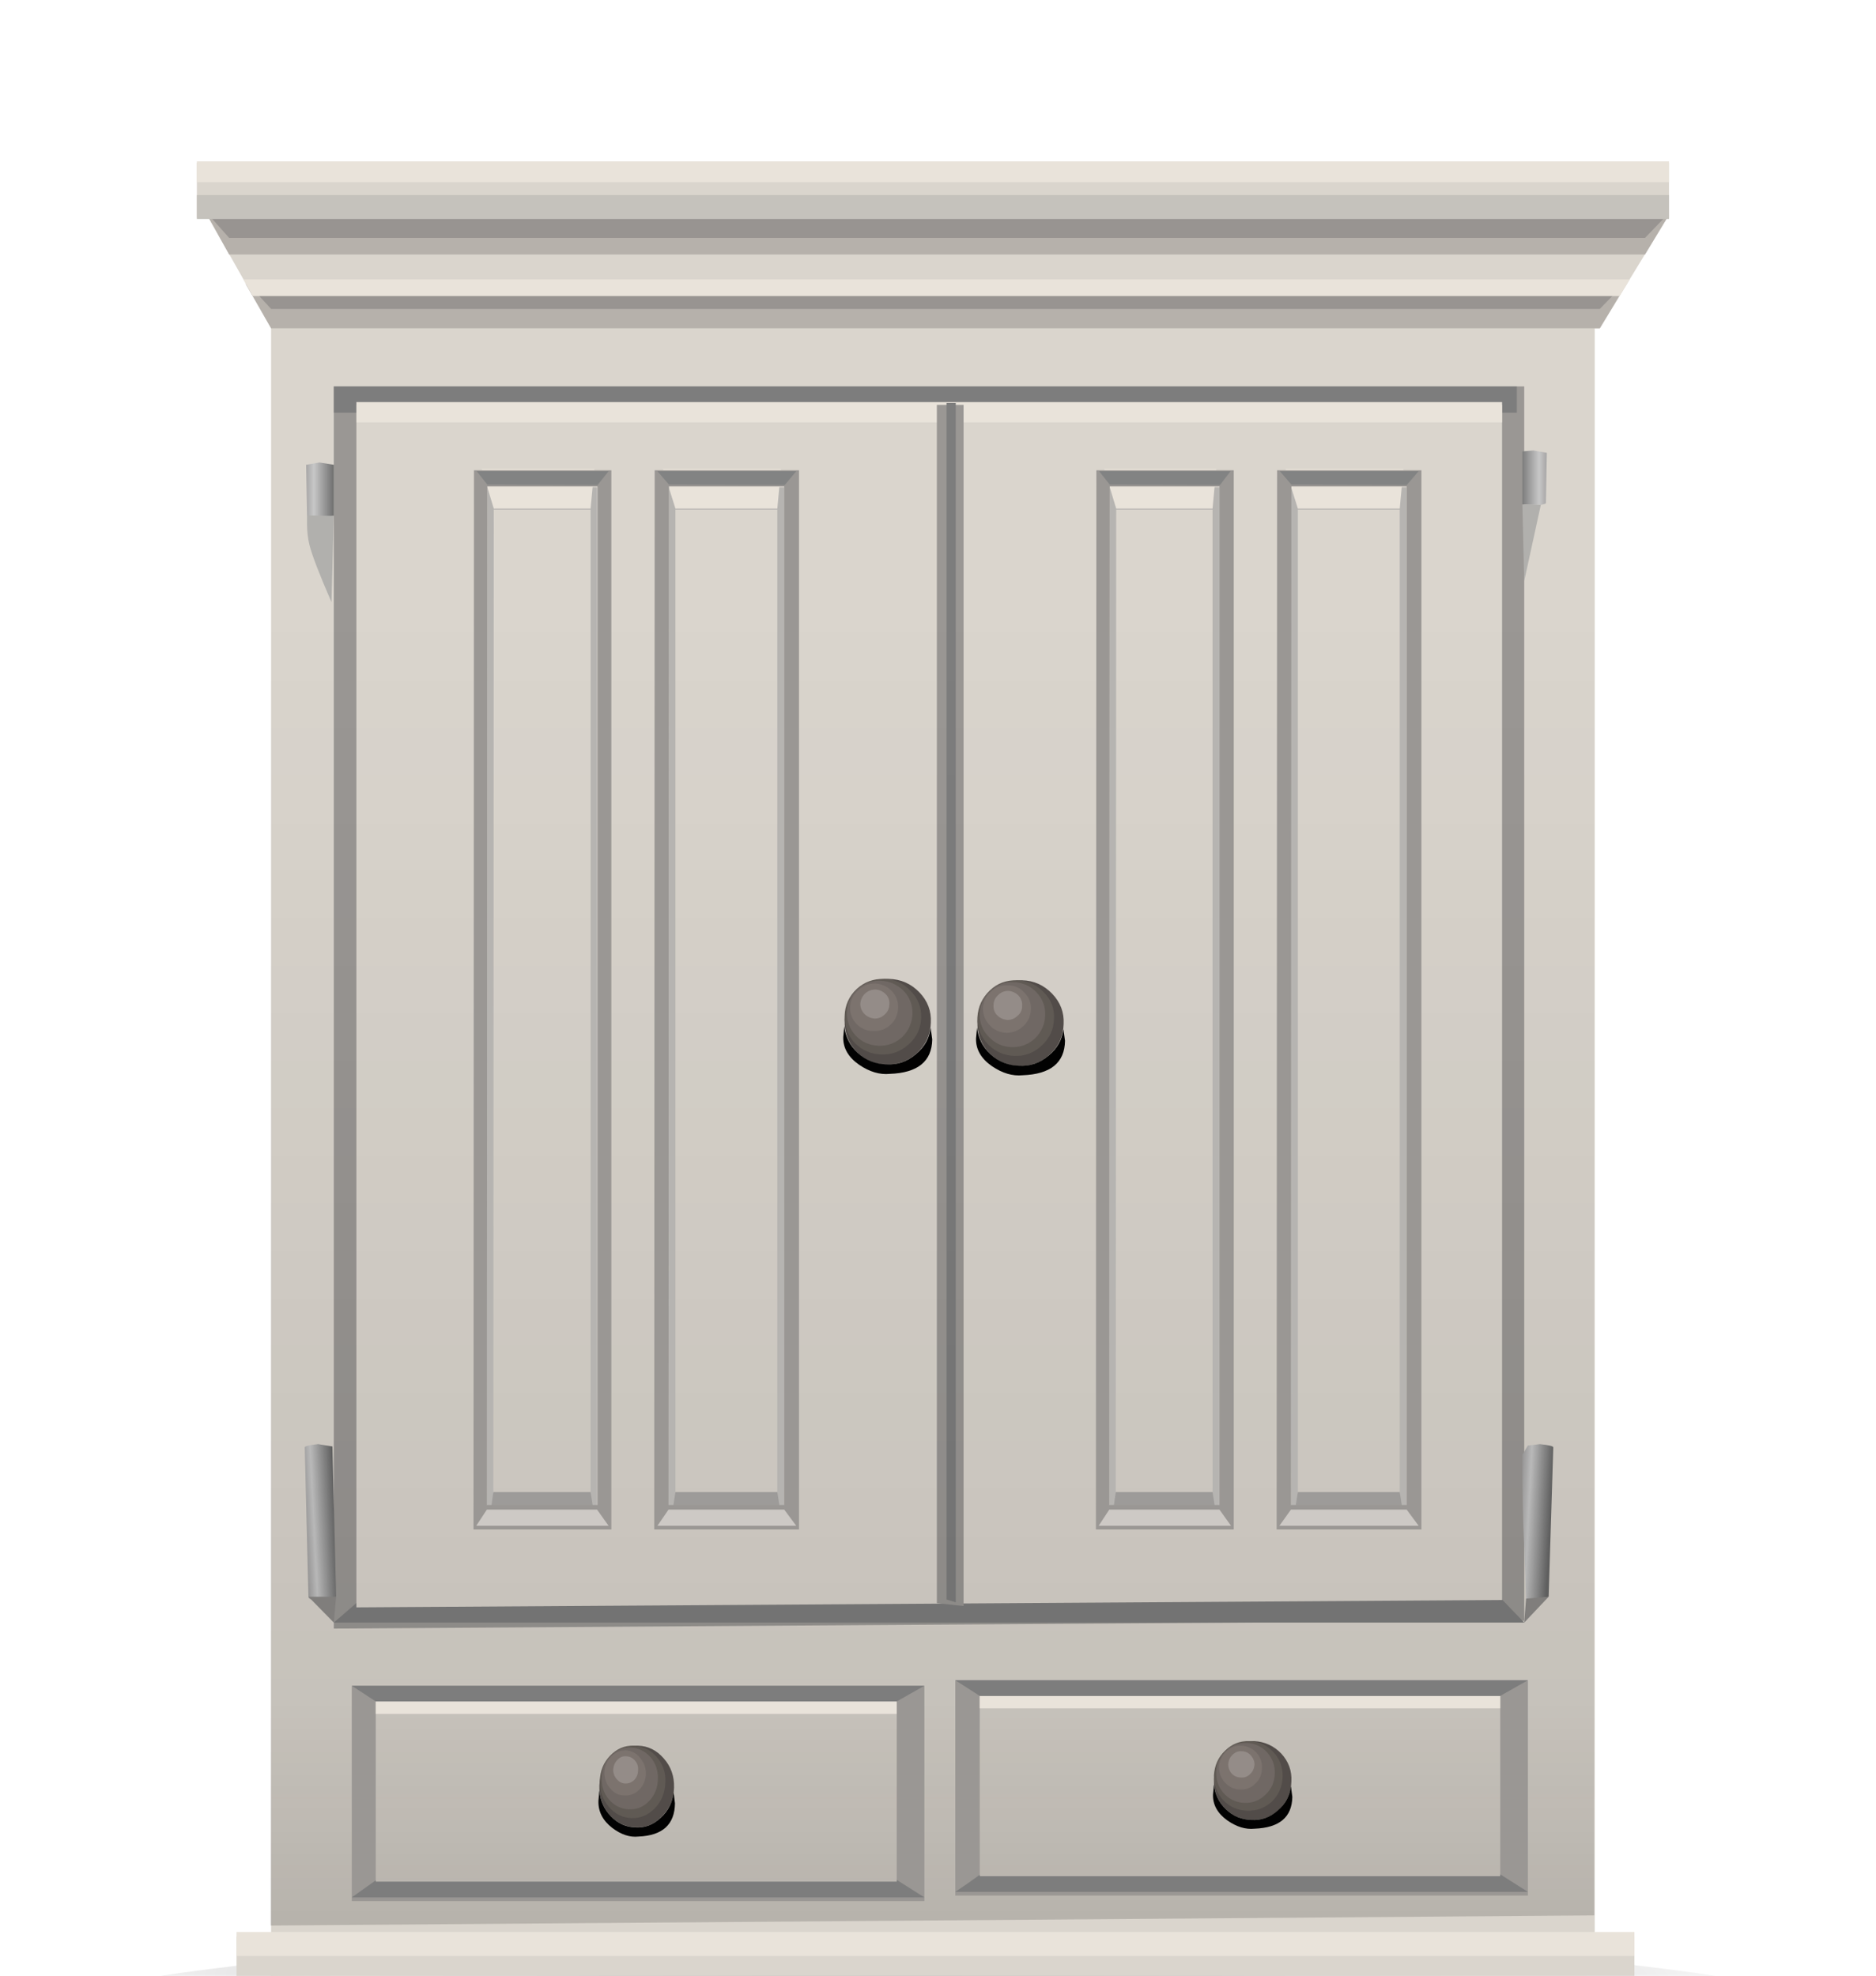 <?xml version="1.0" encoding="UTF-8" standalone="no"?>
<svg xmlns:xlink="http://www.w3.org/1999/xlink" height="214.25px" width="203.45px" xmlns="http://www.w3.org/2000/svg">
  <g transform="matrix(1.0, 0.0, 0.0, 1.0, 0.0, 0.0)">
    <use height="214.25" transform="matrix(1.0, 0.0, 0.0, 1.0, 0.0, 17.5)" width="203.45" xlink:href="#shape0"/>
    <use height="5.2" transform="matrix(1.0, 0.0, 0.0, 1.0, 91.45, 111.25)" width="9.65" xlink:href="#sprite0"/>
    <use height="9.45" transform="matrix(1.0, 0.0, 0.0, 1.0, 91.6, 106.15)" width="23.75" xlink:href="#shape2"/>
    <use height="5.2" transform="matrix(1.0, 0.0, 0.0, 1.0, 105.85, 111.4)" width="9.65" xlink:href="#sprite1"/>
    <use height="99.85" transform="matrix(1.0, 0.0, 0.0, 1.0, 38.15, 106.3)" width="76.15" xlink:href="#shape3"/>
    <use height="5.0" transform="matrix(1.0, 0.0, 0.0, 1.0, 64.9, 194.15)" width="8.3" xlink:href="#sprite2"/>
    <use height="23.35" transform="matrix(1.0, 0.0, 0.0, 1.0, 65.05, 182.2)" width="100.65" xlink:href="#shape4"/>
    <use height="4.8" transform="matrix(1.0, 0.0, 0.0, 1.0, 131.55, 193.5)" width="8.6" xlink:href="#sprite3"/>
    <use height="7.55" transform="matrix(1.0, 0.0, 0.0, 1.0, 131.65, 188.8)" width="7.45" xlink:href="#shape5"/>
  </g>
  <defs>
    <g id="shape0" transform="matrix(1.0, 0.0, 0.0, 1.0, 0.0, -17.5)">
      <path d="M203.45 220.25 Q203.45 224.65 173.65 227.75 143.9 230.9 101.75 230.9 59.6 230.9 29.8 227.75 0.0 224.65 0.0 220.25 0.0 215.85 29.8 212.7 59.05 209.6 101.75 209.6 144.35 209.6 173.65 212.7 203.45 215.85 203.45 220.25" fill="url(#gradient0)" fill-rule="evenodd" stroke="none"/>
      <path d="M63.65 224.3 Q68.45 225.35 68.45 226.8 68.45 228.25 63.65 229.3 L52.05 230.35 Q45.25 230.35 40.45 229.3 35.65 228.25 35.65 226.8 35.65 225.35 40.45 224.3 45.35 223.25 52.05 223.25 58.8 223.25 63.65 224.3" fill="url(#gradient1)" fill-rule="evenodd" stroke="none"/>
      <path d="M148.95 223.25 Q155.9 223.25 160.7 224.5 165.6 225.8 165.6 227.5 165.6 229.25 160.7 230.55 155.9 231.75 148.95 231.75 142.15 231.75 137.25 230.55 132.4 229.25 132.4 227.5 132.4 225.8 137.25 224.5 142.05 223.25 148.95 223.25" fill="url(#gradient2)" fill-rule="evenodd" stroke="none"/>
      <path d="M52.9 219.45 L59.3 219.1 58.65 226.45 53.65 230.35 52.9 219.45" fill="#83807f" fill-rule="evenodd" stroke="none"/>
      <path d="M35.95 219.1 L53.85 220.1 53.65 230.35 35.95 230.35 35.95 219.1" fill="#c5c2bc" fill-rule="evenodd" stroke="none"/>
      <path d="M35.95 219.45 L53.85 220.5 53.65 230.7 35.95 230.7 35.95 219.45" fill="url(#gradient3)" fill-rule="evenodd" stroke="none"/>
      <path d="M53.65 230.35 L53.55 227.3 53.75 224.55 53.9 223.2 54.05 226.85 Q54.05 228.35 53.65 230.35" fill="#c5c2bc" fill-rule="evenodd" stroke="none"/>
      <path d="M149.75 218.3 L149.4 230.35 144.35 226.45 143.75 219.1 149.75 218.3" fill="#83807f" fill-rule="evenodd" stroke="none"/>
      <path d="M149.15 220.1 L167.1 219.1 167.1 230.35 149.4 230.35 149.15 220.1" fill="#c5c2bc" fill-rule="evenodd" stroke="none"/>
      <path d="M149.15 220.5 L167.1 219.45 167.1 230.7 149.4 230.7 149.15 220.5" fill="url(#gradient4)" fill-rule="evenodd" stroke="none"/>
      <path d="M149.4 230.35 Q149.0 228.7 149.0 226.85 L149.1 223.2 149.35 224.55 149.4 230.35" fill="#c5c2bc" fill-rule="evenodd" stroke="none"/>
      <path d="M172.95 213.15 L29.4 214.25 29.4 34.95 172.95 34.95 172.95 213.15" fill="#dad5cd" fill-rule="evenodd" stroke="none"/>
      <path d="M165.3 175.75 L36.2 176.6 36.2 41.9 165.3 41.9 165.3 175.75" fill="#9a9794" fill-rule="evenodd" stroke="none"/>
      <path d="M165.3 175.95 L36.2 175.95 39.15 173.4 162.9 173.45 165.3 175.95" fill="#7d7d7d" fill-rule="evenodd" stroke="none"/>
      <path d="M164.5 44.75 L36.2 44.75 36.2 41.9 164.5 41.9 164.5 44.75" fill="#7d7d7d" fill-rule="evenodd" stroke="none"/>
      <path d="M162.9 173.5 L38.65 174.3 38.65 43.9 162.9 43.9 162.9 173.5" fill="#dad5cd" fill-rule="evenodd" stroke="none"/>
      <path d="M162.9 45.8 L38.65 45.8 38.65 43.6 162.9 43.6 162.9 45.8" fill="#e9e3da" fill-rule="evenodd" stroke="none"/>
      <path d="M104.5 43.9 L104.5 174.15 101.6 173.85 101.6 43.9 104.5 43.9" fill="#9a9794" fill-rule="evenodd" stroke="none"/>
      <path d="M103.65 43.7 L103.65 173.75 102.65 173.45 102.65 43.7 103.65 43.7" fill="#7d7d7d" fill-rule="evenodd" stroke="none"/>
      <path d="M177.25 216.9 L25.65 216.95 25.65 210.0 177.25 210.0 177.25 216.9" fill="#dad5cd" fill-rule="evenodd" stroke="none"/>
      <path d="M177.25 218.9 L25.65 218.95 25.65 214.3 177.25 214.3 177.25 218.9" fill="#c5c2bc" fill-rule="evenodd" stroke="none"/>
      <path d="M177.25 220.4 L25.65 220.4 25.65 217.2 177.25 217.2 177.25 220.4" fill="#a6a29e" fill-rule="evenodd" stroke="none"/>
      <path d="M177.25 212.1 L25.65 212.1 25.65 209.5 177.25 209.5 177.25 212.1" fill="#e9e3da" fill-rule="evenodd" stroke="none"/>
      <path d="M181.0 23.3 L173.5 35.6 29.4 35.6 22.45 23.3 181.0 23.3" fill="#dad5cd" fill-rule="evenodd" stroke="none"/>
      <path d="M181.0 23.3 L178.4 27.6 24.85 27.6 22.45 23.3 181.0 23.3" fill="#b6b1ab" fill-rule="evenodd" stroke="none"/>
      <path d="M181.0 23.1 L178.4 25.8 24.85 25.8 22.45 23.1 181.0 23.1" fill="#989491" fill-rule="evenodd" stroke="none"/>
      <path d="M176.4 30.8 L173.5 35.6 29.4 35.6 26.65 30.8 176.4 30.8" fill="#b6b1ab" fill-rule="evenodd" stroke="none"/>
      <path d="M176.4 30.5 L173.5 33.5 29.4 33.5 26.65 30.5 176.4 30.5" fill="#989491" fill-rule="evenodd" stroke="none"/>
      <path d="M176.75 30.3 L175.65 32.1 27.4 32.1 26.4 30.3 176.75 30.3" fill="#e9e3da" fill-rule="evenodd" stroke="none"/>
      <path d="M181.0 23.65 L21.35 23.65 21.35 17.65 181.0 17.65 181.0 23.65" fill="#dad5cd" fill-rule="evenodd" stroke="none"/>
      <path d="M181.0 23.75 L21.35 23.75 21.35 21.15 181.0 21.15 181.0 23.75" fill="#c5c2bc" fill-rule="evenodd" stroke="none"/>
      <path d="M181.0 19.75 L21.35 19.75 21.35 17.5 181.0 17.5 181.0 19.75" fill="#e9e3da" fill-rule="evenodd" stroke="none"/>
      <path d="M167.1 54.75 L166.2 54.75 165.1 54.7 165.1 48.95 166.3 48.85 167.75 49.1 167.65 54.55 Q167.65 54.65 167.1 54.75" fill="url(#gradient5)" fill-rule="evenodd" stroke="none"/>
      <path d="M36.2 55.95 L34.75 56.1 33.85 56.1 33.3 55.9 33.2 50.4 34.65 50.15 36.2 50.4 36.2 55.95" fill="url(#gradient6)" fill-rule="evenodd" stroke="none"/>
      <path d="M36.45 173.15 L34.9 173.4 34.35 173.5 Q33.45 173.5 33.45 173.15 L33.05 156.95 Q33.05 156.75 34.5 156.6 L36.05 156.85 36.45 173.15" fill="url(#gradient7)" fill-rule="evenodd" stroke="none"/>
      <path d="M165.7 156.75 L167.0 156.6 Q168.45 156.75 168.45 156.95 L167.95 173.15 166.45 173.4 165.7 173.4 165.5 173.35 165.3 167.85 Q165.05 162.55 165.1 157.75 L165.7 156.75" fill="url(#gradient8)" fill-rule="evenodd" stroke="none"/>
      <path d="M33.3 55.9 L36.2 55.95 35.95 65.3 Q33.95 60.7 33.55 59.05 33.3 58.0 33.3 56.85 L33.3 55.9" fill="#b1b0ad" fill-rule="evenodd" stroke="none"/>
      <path d="M165.1 54.7 L167.1 54.75 165.3 63.0 165.1 54.7" fill="#b1b0ad" fill-rule="evenodd" stroke="none"/>
      <path d="M33.45 173.15 L36.45 173.15 36.2 175.95 33.45 173.15" fill="#8b8987" fill-rule="evenodd" stroke="none"/>
      <path d="M165.5 173.35 L167.95 173.15 165.3 175.95 165.5 173.35" fill="#8b8987" fill-rule="evenodd" stroke="none"/>
      <path d="M172.9 207.7 L29.35 208.8 29.35 34.8 172.9 34.8 172.9 207.7" fill="url(#gradient9)" fill-rule="evenodd" stroke="none"/>
      <path d="M131.5 55.25 L121.05 55.25 121.0 162.2 131.5 162.2 131.5 55.25 M120.35 52.85 L132.25 52.85 132.25 164.35 120.3 164.35 120.35 52.85" fill="#b6b4b1" fill-rule="evenodd" stroke="none"/>
      <path d="M121.0 161.8 L131.5 161.8 131.9 164.35 120.65 164.35 121.0 161.8" fill="#9d9b99" fill-rule="evenodd" stroke="none"/>
      <path d="M119.75 50.85 L131.9 50.85 131.5 55.15 121.05 55.15 119.75 50.85" fill="#e9e3da" fill-rule="evenodd" stroke="none"/>
      <path d="M132.25 52.75 L120.35 52.75 120.3 163.2 132.25 163.2 132.25 52.75 M118.9 51.0 L133.8 51.0 133.8 165.85 118.85 165.85 118.9 51.0" fill="#9a9794" fill-rule="evenodd" stroke="none"/>
      <path d="M120.3 163.7 L132.25 163.7 133.5 165.45 119.15 165.45 120.3 163.7" fill="#cdc9c5" fill-rule="evenodd" stroke="none"/>
      <path d="M119.2 51.1 L133.45 51.1 132.3 52.6 120.35 52.55 119.2 51.1" fill="#828383" fill-rule="evenodd" stroke="none"/>
      <path d="M151.8 55.25 L140.75 55.25 140.75 162.2 151.8 162.2 151.8 55.25 M140.0 52.85 L152.55 52.85 152.55 164.35 140.0 164.35 140.0 52.85" fill="#b6b4b1" fill-rule="evenodd" stroke="none"/>
      <path d="M140.75 161.8 L151.8 161.8 152.2 164.35 140.35 164.35 140.75 161.8" fill="#9d9b99" fill-rule="evenodd" stroke="none"/>
      <path d="M139.4 50.85 L152.2 50.85 151.8 55.15 140.75 55.15 139.4 50.85" fill="#e9e3da" fill-rule="evenodd" stroke="none"/>
      <path d="M138.5 51.0 L154.15 51.0 154.15 165.85 138.45 165.85 138.5 51.0 M152.55 52.75 L140.05 52.75 140.0 163.2 152.55 163.2 152.55 52.75" fill="#9a9794" fill-rule="evenodd" stroke="none"/>
      <path d="M140.0 163.7 L152.55 163.7 153.85 165.45 138.75 165.45 140.0 163.7" fill="#cdc9c5" fill-rule="evenodd" stroke="none"/>
      <path d="M138.8 51.1 L153.85 51.1 152.55 52.6 140.05 52.55 138.8 51.1" fill="#828383" fill-rule="evenodd" stroke="none"/>
      <path d="M64.05 55.25 L53.55 55.25 53.5 162.2 64.05 162.2 64.05 55.25 M52.85 52.85 L64.75 52.85 64.75 164.35 52.8 164.35 52.85 52.85" fill="#b6b4b1" fill-rule="evenodd" stroke="none"/>
      <path d="M53.5 161.8 L64.05 161.8 64.45 164.35 53.15 164.35 53.5 161.8" fill="#9d9b99" fill-rule="evenodd" stroke="none"/>
      <path d="M52.25 50.85 L64.45 50.85 64.05 55.15 53.55 55.15 52.25 50.85" fill="#e9e3da" fill-rule="evenodd" stroke="none"/>
      <path d="M64.8 52.75 L52.85 52.75 52.8 163.2 64.8 163.2 64.8 52.75 M51.4 51.0 L66.3 51.0 66.3 165.85 51.35 165.85 51.4 51.0" fill="#9a9794" fill-rule="evenodd" stroke="none"/>
      <path d="M52.8 163.7 L64.75 163.7 66.0 165.45 51.65 165.45 52.8 163.7" fill="#cdc9c5" fill-rule="evenodd" stroke="none"/>
      <path d="M51.7 51.1 L66.0 51.1 64.8 52.6 52.85 52.55 51.7 51.1" fill="#828383" fill-rule="evenodd" stroke="none"/>
      <path d="M84.3 55.25 L73.25 55.25 73.25 162.2 84.3 162.2 84.3 55.25 M72.55 52.85 L85.05 52.85 85.05 164.35 72.5 164.35 72.55 52.85" fill="#b6b4b1" fill-rule="evenodd" stroke="none"/>
      <path d="M73.25 161.8 L84.3 161.8 84.7 164.35 72.85 164.35 73.25 161.8" fill="#9d9b99" fill-rule="evenodd" stroke="none"/>
      <path d="M73.25 55.15 L71.9 50.85 84.7 50.85 84.3 55.15 73.25 55.15" fill="#e9e3da" fill-rule="evenodd" stroke="none"/>
      <path d="M71.0 51.0 L86.65 51.0 86.65 165.85 70.95 165.85 71.0 51.0 M85.05 52.75 L72.55 52.75 72.5 163.2 85.05 163.2 85.05 52.75" fill="#9a9794" fill-rule="evenodd" stroke="none"/>
      <path d="M86.35 165.45 L71.3 165.45 72.5 163.7 85.05 163.7 86.35 165.45" fill="#cdc9c5" fill-rule="evenodd" stroke="none"/>
      <path d="M72.55 52.55 L71.3 51.1 86.35 51.1 85.1 52.6 72.55 52.55" fill="#828383" fill-rule="evenodd" stroke="none"/>
      <path d="M100.95 110.9 Q100.9 112.8 99.5 114.15 98.05 115.5 96.1 115.45 94.15 115.4 92.85 114.0 91.55 112.6 91.6 110.65 91.65 108.75 93.05 107.4 94.5 106.1 96.4 106.15 98.35 106.2 99.7 107.6 101.05 109.0 100.95 110.9" fill="#524c49" fill-rule="evenodd" stroke="none"/>
    </g>
    <radialGradient cx="0" cy="0" gradientTransform="matrix(0.121, 0.003, 8.0E-4, -0.031, 99.6, 216.55)" gradientUnits="userSpaceOnUse" id="gradient0" r="819.2" spreadMethod="pad">
      <stop offset="0.0" stop-color="#000000" stop-opacity="0.349"/>
      <stop offset="1.0" stop-color="#000000" stop-opacity="0.0"/>
    </radialGradient>
    <radialGradient cx="0" cy="0" gradientTransform="matrix(0.02, -0.001, -2.0E-4, -0.005, 54.8, 226.8)" gradientUnits="userSpaceOnUse" id="gradient1" r="819.2" spreadMethod="pad">
      <stop offset="0.086" stop-color="#000000" stop-opacity="0.447"/>
      <stop offset="1.0" stop-color="#000000" stop-opacity="0.0"/>
    </radialGradient>
    <radialGradient cx="0" cy="0" gradientTransform="matrix(-0.024, 6.0E-4, 1.0E-4, 0.007, 151.2, 227.05)" gradientUnits="userSpaceOnUse" id="gradient2" r="819.2" spreadMethod="pad">
      <stop offset="0.086" stop-color="#000000" stop-opacity="0.447"/>
      <stop offset="1.0" stop-color="#000000" stop-opacity="0.0"/>
    </radialGradient>
    <linearGradient gradientTransform="matrix(0.0, 0.012, 0.012, 0.0, 44.9, 223.4)" gradientUnits="userSpaceOnUse" id="gradient3" spreadMethod="pad" x1="-819.2" x2="819.2">
      <stop offset="0.0" stop-color="#221f1f"/>
      <stop offset="0.051" stop-color="#1e1b1b" stop-opacity="0.882"/>
      <stop offset="0.325" stop-color="#0d0c0c" stop-opacity="0.388"/>
      <stop offset="0.624" stop-color="#030303" stop-opacity="0.09"/>
      <stop offset="1.0" stop-color="#000000" stop-opacity="0.0"/>
    </linearGradient>
    <linearGradient gradientTransform="matrix(0.0, 0.012, 0.012, 0.0, 158.15, 224.1)" gradientUnits="userSpaceOnUse" id="gradient4" spreadMethod="pad" x1="-819.2" x2="819.2">
      <stop offset="0.0" stop-color="#221f1f"/>
      <stop offset="0.051" stop-color="#1e1b1b" stop-opacity="0.882"/>
      <stop offset="0.325" stop-color="#0d0c0c" stop-opacity="0.388"/>
      <stop offset="0.624" stop-color="#030303" stop-opacity="0.09"/>
      <stop offset="1.0" stop-color="#000000" stop-opacity="0.0"/>
    </linearGradient>
    <linearGradient gradientTransform="matrix(-0.002, 0.0, 0.0, 0.002, 166.2, 51.8)" gradientUnits="userSpaceOnUse" id="gradient5" spreadMethod="pad" x1="-819.2" x2="819.2">
      <stop offset="0.012" stop-color="#a5a4a4"/>
      <stop offset="0.282" stop-color="#c7c7c7"/>
      <stop offset="1.0" stop-color="#676767"/>
    </linearGradient>
    <linearGradient gradientTransform="matrix(0.002, 0.0, 0.0, -0.002, 34.75, 53.1)" gradientUnits="userSpaceOnUse" id="gradient6" spreadMethod="pad" x1="-819.2" x2="819.2">
      <stop offset="0.012" stop-color="#a5a4a4"/>
      <stop offset="0.282" stop-color="#c7c7c7"/>
      <stop offset="1.0" stop-color="#676767"/>
    </linearGradient>
    <linearGradient gradientTransform="matrix(0.002, -1.0E-4, -1.0E-4, -0.002, 34.75, 165.05)" gradientUnits="userSpaceOnUse" id="gradient7" spreadMethod="pad" x1="-819.2" x2="819.2">
      <stop offset="0.012" stop-color="#a5a4a4"/>
      <stop offset="0.282" stop-color="#c7c7c7"/>
      <stop offset="1.0" stop-color="#676767"/>
    </linearGradient>
    <linearGradient gradientTransform="matrix(0.002, 1.0E-4, 1.0E-4, -0.002, 166.45, 165.0)" gradientUnits="userSpaceOnUse" id="gradient8" spreadMethod="pad" x1="-819.2" x2="819.2">
      <stop offset="0.012" stop-color="#a5a4a4"/>
      <stop offset="0.282" stop-color="#c7c7c7"/>
      <stop offset="1.0" stop-color="#676767"/>
    </linearGradient>
    <linearGradient gradientTransform="matrix(0.0, -0.192, -0.192, 0.0, 101.1, 223.35)" gradientUnits="userSpaceOnUse" id="gradient9" spreadMethod="pad" x1="-819.2" x2="819.2">
      <stop offset="0.0" stop-color="#221f1f"/>
      <stop offset="0.051" stop-color="#1e1b1b" stop-opacity="0.882"/>
      <stop offset="0.325" stop-color="#0d0c0c" stop-opacity="0.388"/>
      <stop offset="0.624" stop-color="#030303" stop-opacity="0.09"/>
      <stop offset="1.0" stop-color="#000000" stop-opacity="0.0"/>
    </linearGradient>
    <g id="sprite0" transform="matrix(1.0, 0.0, 0.0, 1.0, 0.0, 0.0)">
      <use height="4.8" transform="matrix(1.122, 0.0, 0.0, 1.083, 0.0, 0.0)" width="8.6" xlink:href="#shape1"/>
    </g>
    <g id="shape1" transform="matrix(1.0, 0.0, 0.0, 1.0, 0.0, 0.0)">
      <path d="M8.45 0.2 L8.6 1.35 Q8.55 4.65 4.5 4.8 3.05 4.95 1.55 3.9 -0.05 2.75 0.0 1.1 L0.1 0.0 Q0.25 1.6 1.4 2.7 2.55 3.8 4.15 3.85 5.75 3.95 7.0 2.85 8.25 1.8 8.45 0.2" fill="#020202" fill-rule="evenodd" stroke="none"/>
    </g>
    <g id="shape2" transform="matrix(1.0, 0.0, 0.0, 1.0, -91.6, -106.15)">
      <path d="M99.9 110.35 Q99.85 112.05 98.6 113.2 97.3 114.4 95.6 114.35 93.9 114.3 92.7 113.1 91.55 111.85 91.6 110.15 91.65 108.45 92.9 107.25 94.15 106.1 95.9 106.15 97.6 106.2 98.75 107.45 99.95 108.65 99.9 110.35" fill="#605a54" fill-rule="evenodd" stroke="none"/>
      <path d="M98.95 109.95 Q98.9 111.4 97.85 112.45 96.75 113.45 95.3 113.4 93.8 113.35 92.8 112.3 91.8 111.2 91.85 109.75 91.9 108.3 92.95 107.3 94.05 106.3 95.5 106.35 96.95 106.4 98.0 107.45 99.0 108.5 98.95 109.95" fill="#706864" fill-rule="evenodd" stroke="none"/>
      <path d="M97.4 109.3 Q97.35 110.4 96.6 111.1 95.8 111.85 94.7 111.8 93.65 111.8 92.9 111.05 92.15 110.25 92.2 109.2 92.25 108.1 93.05 107.4 93.8 106.65 94.9 106.65 95.95 106.7 96.7 107.45 97.45 108.25 97.4 109.3" fill="#7c736e" fill-rule="evenodd" stroke="none"/>
      <path d="M96.45 108.9 Q96.45 109.55 95.95 110.0 95.5 110.45 94.85 110.45 94.2 110.4 93.75 109.95 93.3 109.5 93.3 108.85 93.35 108.2 93.8 107.75 94.3 107.3 94.95 107.3 95.6 107.35 96.05 107.8 96.5 108.25 96.45 108.9" fill="#948c88" fill-rule="evenodd" stroke="none"/>
      <path d="M115.35 111.05 Q115.3 113.0 113.9 114.3 112.5 115.65 110.55 115.6 108.6 115.55 107.25 114.15 105.95 112.75 106.0 110.8 106.05 108.9 107.45 107.6 108.9 106.25 110.85 106.3 112.75 106.35 114.1 107.75 115.45 109.15 115.35 111.05" fill="#524c49" fill-rule="evenodd" stroke="none"/>
    </g>
    <g id="sprite1" transform="matrix(1.0, 0.0, 0.0, 1.0, 0.0, 0.0)">
      <use height="4.8" transform="matrix(1.122, 0.0, 0.0, 1.083, 0.0, 0.0)" width="8.6" xlink:href="#shape1"/>
    </g>
    <g id="shape3" transform="matrix(1.0, 0.0, 0.0, 1.0, -38.15, -106.3)">
      <path d="M114.3 110.5 Q114.25 112.2 113.0 113.35 111.75 114.55 110.05 114.5 108.35 114.45 107.15 113.25 105.95 112.0 106.0 110.3 106.1 108.6 107.35 107.4 108.55 106.25 110.3 106.3 112.0 106.35 113.2 107.6 114.4 108.8 114.3 110.5" fill="#605a54" fill-rule="evenodd" stroke="none"/>
      <path d="M112.4 107.6 Q113.4 108.65 113.35 110.1 113.3 111.55 112.25 112.6 111.15 113.6 109.7 113.55 108.25 113.5 107.25 112.45 106.2 111.4 106.25 109.95 106.3 108.5 107.35 107.5 108.45 106.45 109.9 106.5 111.4 106.55 112.4 107.6" fill="#706864" fill-rule="evenodd" stroke="none"/>
      <path d="M111.8 109.45 Q111.75 110.55 111.0 111.25 110.2 112.0 109.15 112.0 108.05 111.95 107.35 111.2 106.6 110.4 106.6 109.35 106.65 108.25 107.45 107.55 108.2 106.8 109.3 106.85 110.4 106.85 111.1 107.65 111.85 108.4 111.8 109.45" fill="#7c736e" fill-rule="evenodd" stroke="none"/>
      <path d="M110.85 109.1 Q110.85 109.75 110.35 110.15 109.9 110.6 109.25 110.6 108.6 110.55 108.15 110.1 107.7 109.65 107.75 109.0 107.75 108.35 108.25 107.9 108.7 107.45 109.35 107.45 110.0 107.5 110.45 107.95 110.9 108.45 110.85 109.1" fill="#948c88" fill-rule="evenodd" stroke="none"/>
      <path d="M97.25 204.05 L97.25 184.5 40.75 184.5 40.75 204.05 97.25 204.05 M38.15 182.8 L100.25 182.8 100.25 206.15 38.15 206.15 38.15 182.8" fill="#9a9794" fill-rule="evenodd" stroke="none"/>
      <path d="M38.15 205.75 L40.75 203.9 40.75 204.05 97.25 204.05 97.25 203.85 100.25 205.75 38.15 205.75" fill="#7d7d7d" fill-rule="evenodd" stroke="none"/>
      <path d="M97.25 185.85 L40.75 185.85 40.75 184.5 97.25 184.5 97.25 185.85" fill="#e9e3da" fill-rule="evenodd" stroke="none"/>
      <path d="M100.25 182.8 L97.25 184.5 40.75 184.5 38.15 182.8 100.25 182.8" fill="#7d7d7d" fill-rule="evenodd" stroke="none"/>
      <path d="M72.0 190.7 Q73.15 192.0 73.1 193.85 73.05 195.7 71.8 196.95 70.6 198.25 68.95 198.15 67.25 198.1 66.1 196.8 64.95 195.45 65.0 193.6 65.1 191.75 66.3 190.5 67.5 189.25 69.2 189.3 70.85 189.35 72.0 190.7" fill="#524c49" fill-rule="evenodd" stroke="none"/>
    </g>
    <g id="sprite2" transform="matrix(1.0, 0.0, 0.0, 1.0, 0.0, 0.0)">
      <use height="4.8" transform="matrix(0.965, 0.0, 0.0, 1.042, 0.0, 0.0)" width="8.6" xlink:href="#shape1"/>
    </g>
    <g id="shape4" transform="matrix(1.0, 0.0, 0.0, 1.0, -65.05, -182.2)">
      <path d="M71.2 190.5 Q72.25 191.7 72.15 193.3 72.1 194.95 71.05 196.05 69.95 197.2 68.5 197.15 67.0 197.1 66.0 195.9 65.0 194.7 65.05 193.1 65.1 191.5 66.15 190.4 67.25 189.25 68.7 189.3 70.2 189.35 71.2 190.5" fill="#605a54" fill-rule="evenodd" stroke="none"/>
      <path d="M71.35 192.95 Q71.3 194.35 70.4 195.3 69.5 196.25 68.2 196.2 66.95 196.15 66.05 195.15 65.2 194.15 65.25 192.75 65.3 191.35 66.2 190.4 67.15 189.45 68.4 189.5 69.65 189.55 70.55 190.55 71.4 191.55 71.35 192.95" fill="#706864" fill-rule="evenodd" stroke="none"/>
      <path d="M70.05 192.35 Q70.0 193.35 69.35 194.05 68.65 194.75 67.75 194.7 66.8 194.7 66.2 193.95 65.55 193.25 65.55 192.2 65.6 191.2 66.25 190.5 66.95 189.8 67.85 189.8 68.8 189.85 69.4 190.6 70.05 191.35 70.05 192.35" fill="#7c736e" fill-rule="evenodd" stroke="none"/>
      <path d="M69.2 191.95 Q69.2 192.55 68.8 193.0 68.4 193.4 67.85 193.4 67.3 193.4 66.9 192.95 66.5 192.5 66.5 191.9 66.55 191.25 66.95 190.85 67.35 190.4 67.9 190.45 68.45 190.45 68.85 190.9 69.25 191.35 69.2 191.95" fill="#948c88" fill-rule="evenodd" stroke="none"/>
      <path d="M162.7 203.45 L162.7 183.9 106.25 183.9 106.25 203.45 162.7 203.45 M165.7 182.2 L165.7 205.55 103.6 205.55 103.6 182.2 165.7 182.2" fill="#9a9794" fill-rule="evenodd" stroke="none"/>
      <path d="M162.7 203.45 L162.7 203.25 165.7 205.15 103.6 205.15 Q104.95 204.25 106.25 203.3 L106.25 203.45 162.7 203.45" fill="#7d7d7d" fill-rule="evenodd" stroke="none"/>
      <path d="M162.7 185.25 L106.25 185.25 106.25 183.9 162.7 183.9 162.7 185.25" fill="#e9e3da" fill-rule="evenodd" stroke="none"/>
      <path d="M165.7 182.2 L162.7 183.9 106.25 183.9 103.6 182.2 165.7 182.2" fill="#7d7d7d" fill-rule="evenodd" stroke="none"/>
      <path d="M140.05 193.2 Q140.0 194.95 138.75 196.2 137.45 197.45 135.7 197.35 134.0 197.3 132.8 196.05 131.6 194.75 131.65 193.0 131.75 191.2 133.0 190.0 134.25 188.75 136.0 188.8 137.75 188.9 138.95 190.15 140.15 191.45 140.05 193.2" fill="#524c49" fill-rule="evenodd" stroke="none"/>
    </g>
    <g id="sprite3" transform="matrix(1.0, 0.0, 0.0, 1.0, 0.0, 0.0)">
      <use height="4.8" transform="matrix(1.0, 0.0, 0.0, 1.0, 0.0, 0.0)" width="8.6" xlink:href="#shape1"/>
    </g>
    <g id="shape5" transform="matrix(1.0, 0.0, 0.0, 1.0, -131.65, -188.8)">
      <path d="M139.1 192.7 Q139.05 194.25 137.95 195.35 136.8 196.4 135.25 196.35 133.7 196.3 132.65 195.2 131.6 194.05 131.65 192.5 131.75 190.9 132.85 189.85 133.95 188.75 135.5 188.8 137.05 188.85 138.1 190.0 139.15 191.1 139.1 192.7" fill="#605a54" fill-rule="evenodd" stroke="none"/>
      <path d="M138.25 192.35 Q138.2 193.7 137.25 194.6 136.3 195.55 134.95 195.5 133.65 195.45 132.75 194.5 131.85 193.5 131.9 192.15 131.95 190.8 132.9 189.9 133.85 188.95 135.2 189.0 136.5 189.05 137.4 190.0 138.3 191.0 138.25 192.35" fill="#706864" fill-rule="evenodd" stroke="none"/>
      <path d="M136.85 191.75 Q136.85 192.75 136.15 193.4 135.45 194.1 134.45 194.05 133.5 194.0 132.85 193.3 132.2 192.6 132.2 191.6 132.25 190.65 132.95 189.95 133.65 189.25 134.6 189.3 135.6 189.35 136.25 190.05 136.9 190.75 136.85 191.75" fill="#7c736e" fill-rule="evenodd" stroke="none"/>
      <path d="M136.05 191.35 Q136.0 191.95 135.6 192.35 135.15 192.8 134.6 192.75 134.0 192.75 133.6 192.35 133.2 191.9 133.2 191.3 133.25 190.7 133.65 190.3 134.1 189.85 134.65 189.9 135.25 189.9 135.65 190.35 136.05 190.8 136.05 191.35" fill="#948c88" fill-rule="evenodd" stroke="none"/>
    </g>
  </defs>
</svg>
